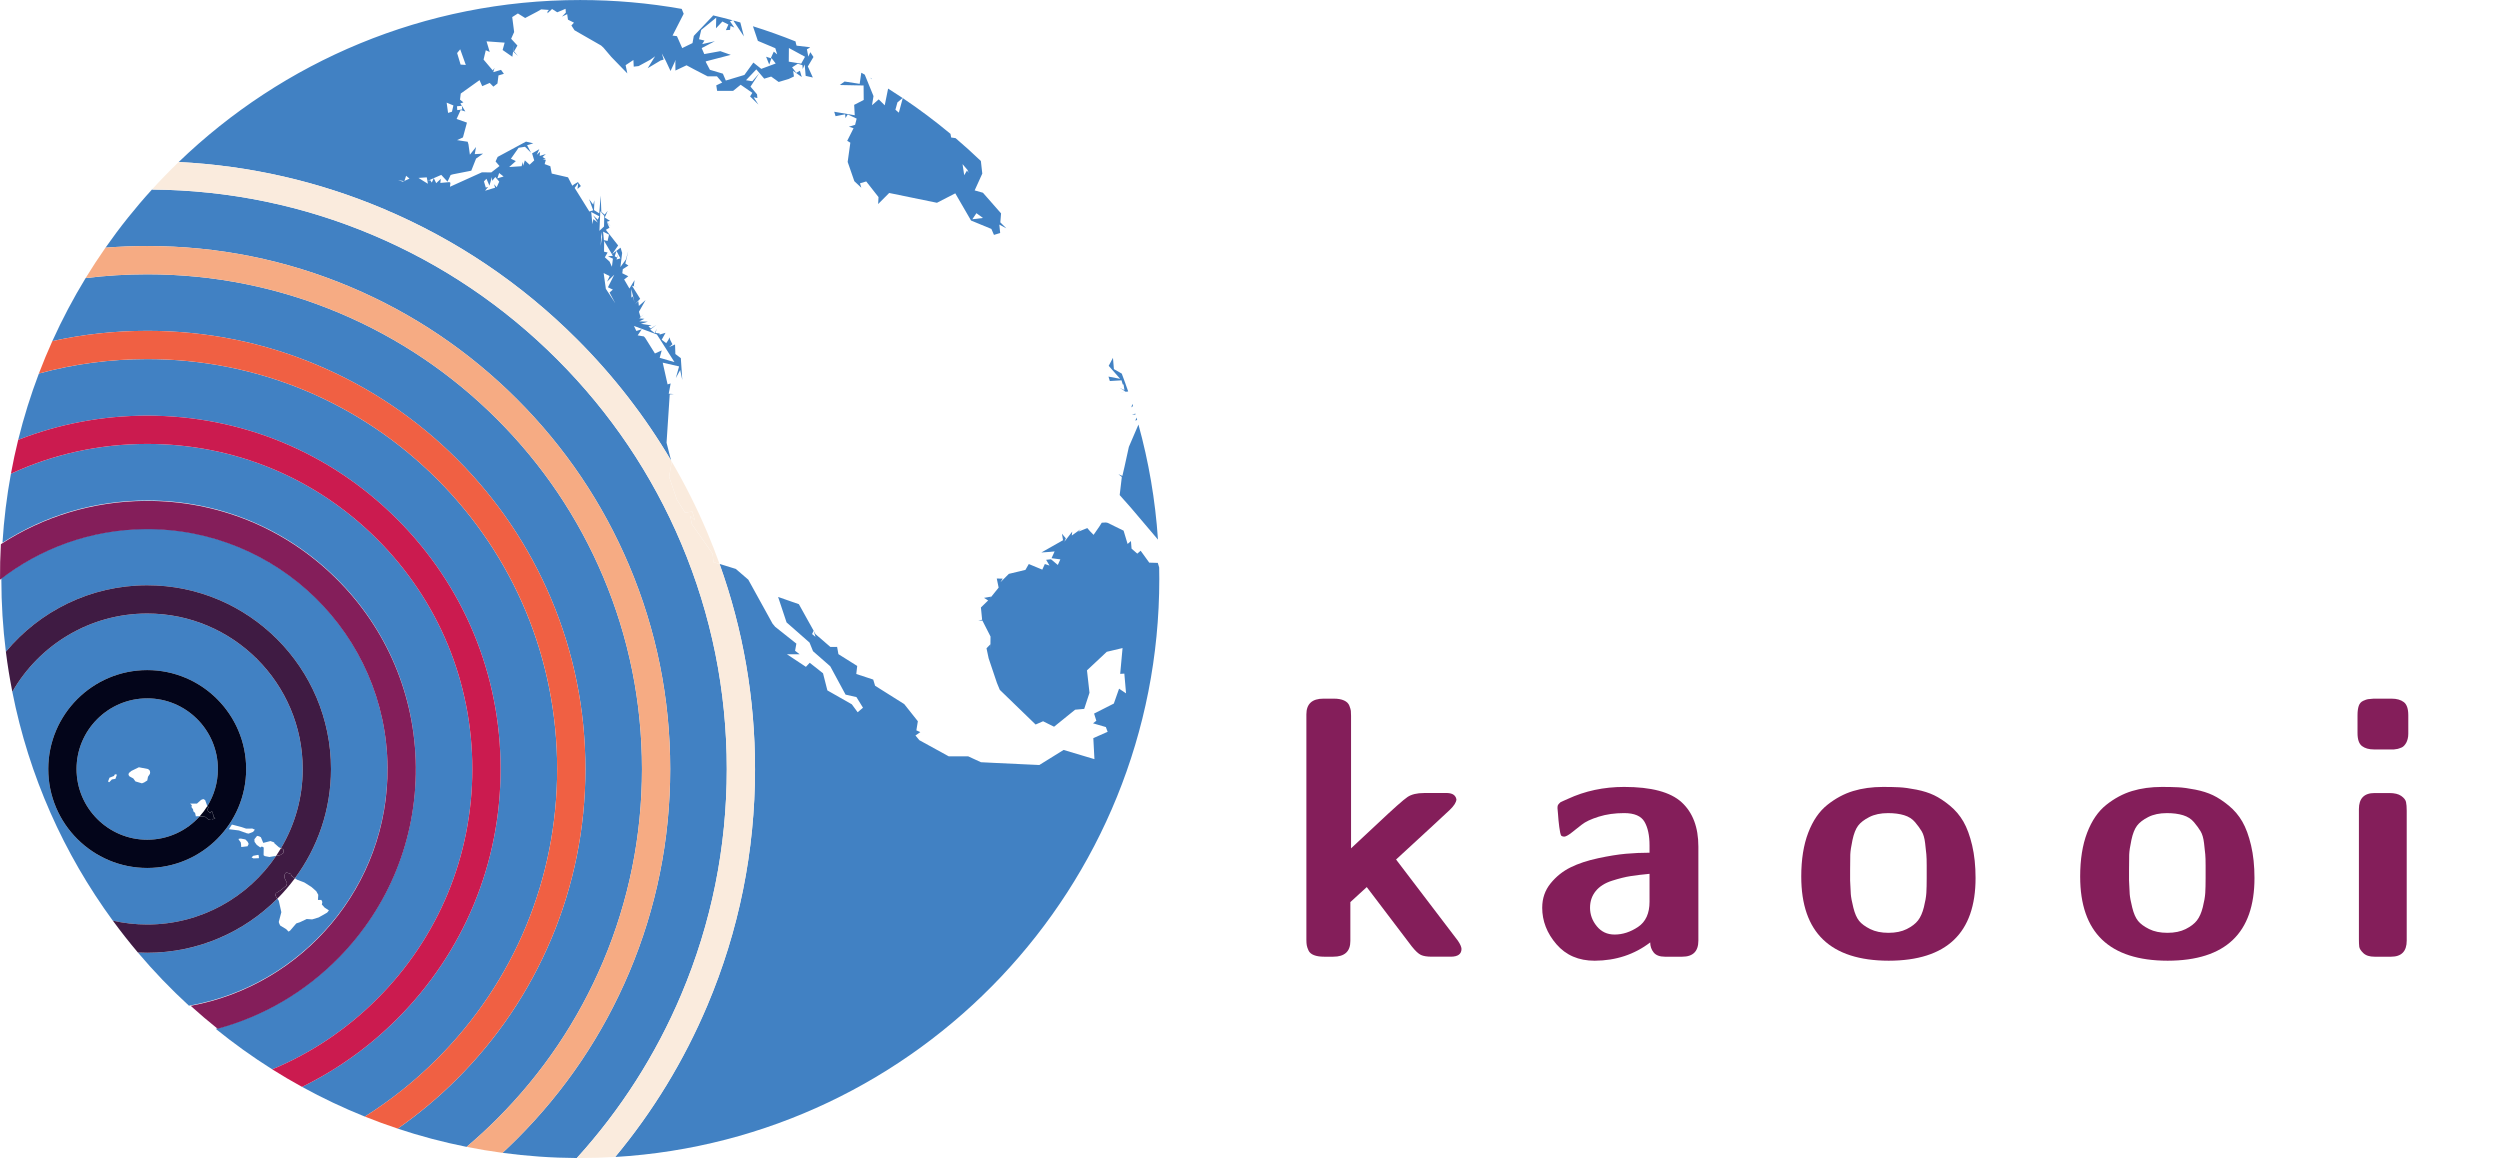 <?xml version="1.0" encoding="UTF-8"?>
<svg id="Layer_1" data-name="Layer 1" xmlns="http://www.w3.org/2000/svg" viewBox="0 0 2210.8 1024.07">
  <defs>
    <style>
      .cls-1 {
        fill: none;
      }

      .cls-2 {
        fill: #03051a;
      }

      .cls-3 {
        fill: #f06043;
      }

      .cls-4 {
        fill: #f6ab83;
      }

      .cls-5 {
        fill: #faebdd;
      }

      .cls-6 {
        fill: #cb1b4f;
      }

      .cls-7 {
        fill: #4181c3;
      }

      .cls-8 {
        fill: #3f1b43;
      }

      .cls-9 {
        fill: #841e5a;
      }
    </style>
  </defs>
  <g>
    <polygon class="cls-1" points="711.9 50.2 697.65 42.46 697.64 42.46 697.53 54.52 708.51 56.3 711.9 50.2"/>
    <polygon class="cls-1" points="445.35 156.08 441.38 153 439.84 157.74 439.85 157.74 445.35 156.08"/>
    <polygon class="cls-1" points="431.67 165.28 428.95 168.68 437.81 166.01 436.88 162.9 439.24 165.58 439.25 165.59 441.5 160.64 438 156.52 435.28 159.92 434.99 156.62 432.81 164.14 430.2 158.06 427.95 160.43 429.6 165.9 431.67 165.28"/>
    <polygon class="cls-1" points="117.87 688.38 119.78 691.03 125.51 692.71 127.47 691.94 130.23 690.2 130.87 686.9 132.57 684.38 132.56 684.38 132.77 683.28 132.51 681.52 130.97 680.08 126.89 679.29 122.81 678.5 116.12 681.77 113.94 683.63 113.62 685.28 114.58 686.6 117.87 688.38"/>
    <polygon class="cls-1" points="96.66 691.69 98.94 689.28 102.07 688.74 102.07 688.75 103.4 685.02 101.65 684.68 100.75 686.21 96.82 687.73 95.6 690.91 96.07 691.58 96.66 691.69"/>
    <polygon class="cls-1" points="534.16 200.3 534.36 190.88 530.87 186.77 530.09 204.11 534.16 200.3"/>
    <polygon class="cls-1" points="524.71 193.78 528.68 196.86 528.68 196.86 524.47 190.37 528.61 194.29 529.97 191.3 522.82 187.48 523.89 198.3 524.71 193.78"/>
    <polygon class="cls-1" points="534.04 212.37 537.29 213.08 538.58 207.53 533.33 204.83 534.04 212.37"/>
    <path class="cls-1" d="m242.46,745.55l.11-.55-3.4-1.23-6.37,1.62-2.07-4.96-1.64-.89-1.75-.34-.8.99-1.59,1.97.16,2.31,1.91,2.65,3.18,2.32,1.38-.87,1.64.89-.11,6.82,1.06.78h.01s4.09.8,4.09.8l5.94-1.01c1.48-2.2,2.9-4.44,4.26-6.73l-1.86-.91-4.14-3.66Z"/>
    <path class="cls-1" d="m246.51,796.5l2.28,10.14-2.28,8.68.37,1.21.85,1.88,5.41,3.33,2.02,2.1,1.38-.87,5.47-6.36,3.23-1.08,6-2.83,4.78.35,5.79-1.74,7.48-4.25h0s1.59-1.98,1.59-1.98l-3.77-2.44-2.49-2.76.43-2.2-.85-1.88h-3.02l.27-4.51-1.8-3.2-4.14-3.65-6.47-4.11-6.21-2.34-2.02-1.35c-4.75,6.4-9.95,12.45-15.57,18.08l1.28,1.77Z"/>
    <polygon class="cls-1" points="359.14 155.47 357.63 160.02 362.15 157.95 359.14 155.47"/>
    <polygon class="cls-1" points="357.2 160.15 357.53 160.23 357.62 160.02 357.2 160.15 352.04 159.3 356.18 160.64 357.2 160.15"/>
    <polygon class="cls-1" points="407.3 57.12 411.91 57.43 406.97 43.6 404.23 46.91 407.3 57.12"/>
    <polygon class="cls-1" points="222.45 758.21 224.09 759.1 224.1 759.11 228.98 758.91 228.82 756.6 228.34 755.94 223.93 756.8 222.45 758.21"/>
    <polygon class="cls-1" points="213.71 731.43 205.64 729.3 205.06 729.19 202.46 733.24 203.04 733.35 211.32 734.39 218.11 736.84 219.86 737.18 223.79 735.66 225.38 733.69 223.15 732.69 217.69 732.77 213.71 731.43"/>
    <path class="cls-1" d="m179.76,706.62l-1.96.76-3.66,3.28-6.05-.02,1.54,1.43-.32,1.65,1.43,1.99.26,1.76,1.54,1.44.63,2.98,2.44-.1.99.1c2.5-2.77,4.75-5.78,6.73-8.96l-1.93-5.42-1.64-.88Z"/>
    <polygon class="cls-1" points="399.66 98.81 400.95 93.25 394.98 90.77 396.23 99.84 399.66 98.81"/>
    <polygon class="cls-1" points="217.03 742.34 212.95 741.55 211.1 741.76 210.99 742.32 212.9 744.97 213.16 746.73 213.32 749.04 218.89 748.4 218.89 748.39 219.9 746.31 219.05 744.44 217.03 742.34"/>
    <polygon class="cls-1" points="370.06 157.33 374.67 160.22 378.39 162.49 377.97 160.03 377.97 160.03 377.39 156.82 370.06 157.33"/>
    <polygon class="cls-1" points="562.73 292.67 567.52 291.23 563.91 296.59 569.41 297.52 570.59 298.86 579.16 312.59 579.18 312.59 585.15 309.9 583.37 316.41 596.44 320.23 583.68 300.1 580.89 295.77 560.62 288.23 562.73 292.67"/>
    <polygon class="cls-1" points="404.36 97.37 408.73 96.86 408.44 93.56 404.12 93.97 404.36 97.37"/>
    <polygon class="cls-1" points="855.14 150.74 856.5 152.92 855.79 150.55 855.78 150.54 851.2 145.15 852.67 154.96 855.14 150.74"/>
    <polygon class="cls-1" points="863.47 188.52 863.47 188.53 859.86 193.89 869.26 192.75 863.47 188.52"/>
    <polygon class="cls-1" points="536.9 249.1 539.15 244.15 533.83 241.48 535.77 255.41 544.16 268.29 539.01 258.7 541.97 256.12 537.61 254.05 543.22 242.92 536.9 249.1"/>
    <polygon class="cls-1" points="546.77 224.93 545.15 221.85 543.61 226.59 545.43 227.73 546.77 224.93"/>
    <polygon class="cls-1" points="534.16 222.56 537.34 223.3 534.87 227.52 539.06 231.34 541.13 235.89 542.02 228.76 537.66 226.69 541.95 226.2 541.95 226.18 534.27 213.08 534.16 222.56"/>
    <polygon class="cls-1" points="548.62 228.47 546.77 224.93 546.77 224.93 545.19 229.5 548.62 228.47"/>
    <polygon class="cls-1" points="558.38 263.24 559.49 262.01 561.14 267.48 558.24 255.52 558.38 263.23 558.38 263.24"/>
    <polygon class="cls-1" points="531.15 217.51 532.44 209.37 531.9 205.25 531.15 217.51"/>
    <path class="cls-7" d="m771.04,69.67h.01c-.59-.35-1.17-.69-1.76-1.03l1.71,1.39.04-.36Z"/>
    <path class="cls-7" d="m981.45,336.95h0s10.33-.62,10.33-.62l1.08,3.6.74.13.78,4.93-4.36-2.07,5.47,3.43-5.01.71,7.21-.87c-1.82-5.31-3.71-10.57-5.69-15.8l-6.95-3.97-.83-10-3.78,7.11,10.15,11.47-10.33-1.97,1.18,3.92Z"/>
    <path class="cls-7" d="m1005.59,371.3c-.2-.69-.4-1.37-.6-2.06l-.97,2.8,1.57-.74Z"/>
    <path class="cls-7" d="m654.7,19.88c-2.08-.6-4.16-1.18-6.24-1.75l9.41,14.11-3.17-12.36Z"/>
    <path class="cls-7" d="m738.92,102.75h0l8.46-1.66.29,3.3,2-3.19,7.89,3.69-1.38,5.5-5.5,1.66,4.14,1.34-5.61,11.13,2.76,1.66-2.36,17.02,5.9,17.03,6.19,5.8-1.18-3.92,5.5-1.66,10.87,13.84-.33,6.16,9.75-9.8,42.27,8.67,16.19-8.35,13.94,24.05,17.98,7.42,2.29,5.28,4.14-1.25,1.36-.41-.76-7.44,6.21,3.3-5.32-5.26.65-7.95-16.02-18.26-7.33-2.07,6.75-14.86-1.25-11.13c-7.26-6.96-14.73-13.71-22.39-20.24l-3.88-.54-.59-3.23c-13.5-11.24-27.59-21.8-42.21-31.62l-3.47,12.86-3.03-2.56,1.78-6.51,4.6-3.87c-4.23-2.84-8.51-5.62-12.84-8.34l-2.99,14.79-5.32-5.26-5.93,5.17,1.32-8.06-7.72-18.95c-1.02-.58-2.04-1.15-3.07-1.72l-1.44,9.83-13.32-2.05-4.3,3.08,21.09.43.11,12.8-8.44,4.32.51,9.2-18.15-3.09,1.18,3.92Zm124.55,85.78h0s5.79,4.22,5.79,4.22l-9.4,1.14,3.61-5.36Zm-7.69-37.99h.01s.71,2.38.71,2.38l-1.36-2.18-2.47,4.22-1.47-9.81,4.58,5.39Z"/>
    <path class="cls-7" d="m1004.21,366.52h-.01c-.08-.27-.16-.54-.23-.8l-2.95,1.25,3.19-.45Z"/>
    <path class="cls-7" d="m992.54,420.86h0s-3.5-1.54-3.5-1.54l3.01,2.48-1.89,15.99,10.15,11.47,23.71,27.95c-2.35-35-8.23-69.04-17.26-101.76l-8.47,19.71-3.81,17.37-1.93,8.33Z"/>
    <path class="cls-7" d="m1001.33,357.16h0s-.85,3.11-.85,3.11l1.45-1.22c-.2-.63-.4-1.26-.6-1.89Z"/>
    <path class="cls-7" d="m130.19,442.57c63.44,0,123.08,24.7,167.94,69.56s69.56,104.5,69.56,167.94-24.7,123.08-69.56,167.94c-30.2,30.2-67.11,51.25-107.37,61.79,15.9,12.9,32.59,24.87,49.98,35.83,34.25-14.26,65.72-35.24,92.75-62.27,54.3-54.3,84.21-126.5,84.21-203.29s-29.91-148.99-84.21-203.29c-54.3-54.3-126.5-84.21-203.29-84.21-42.32,0-83.23,9.1-120.54,26.34-3.67,19.96-6.19,40.32-7.47,61.02,37.86-24.32,81.93-37.36,128-37.36Z"/>
    <polygon class="cls-7" points="535.77 255.42 535.77 255.41 535.76 255.4 535.77 255.42"/>
    <path class="cls-7" d="m130.19,217.57c62.43,0,123,12.23,180.03,36.35,55.08,23.29,104.54,56.64,147.01,99.11s75.82,91.93,99.11,147.01c24.12,57.03,36.35,117.6,36.35,180.03s-12.23,123-36.35,180.03c-23.29,55.08-56.64,104.54-99.11,147.01-4.21,4.21-8.5,8.33-12.85,12.37,21.52,2.89,43.46,4.44,65.74,4.58,38.79-42.76,69.79-91.26,92.3-144.5,26.72-63.18,40.27-130.29,40.27-199.48s-13.55-136.31-40.27-199.48c-25.81-61.03-62.77-115.84-109.84-162.91-47.07-47.07-101.88-84.03-162.91-109.84-61.9-26.18-127.58-39.71-195.3-40.24-14.76,16.22-28.48,33.4-41.08,51.42,12.22-.96,24.52-1.45,36.89-1.45Z"/>
    <path class="cls-7" d="m130.19,367.57c83.47,0,161.95,32.51,220.97,91.53s91.53,137.5,91.53,220.97-32.51,161.95-91.53,220.97c-24.92,24.92-53.31,45.09-84.07,60.1,17.89,9.82,36.42,18.61,55.53,26.28,22.88-14.39,44.32-31.44,63.9-51.02,68.47-68.47,106.17-159.5,106.17-256.33s-37.71-187.86-106.17-256.33-159.5-106.17-256.33-106.17c-32.82,0-64.97,4.35-95.8,12.74-7.23,19.04-13.35,38.62-18.3,58.67,35.87-14.05,74.42-21.41,114.1-21.41Z"/>
    <polygon class="cls-7" points="538.58 207.52 538.58 207.53 538.58 207.53 538.58 207.52"/>
    <polygon class="cls-7" points="377.97 160.03 377.97 160.03 377.97 160.03 377.97 160.03"/>
    <path class="cls-7" d="m130.19,292.57c52.31,0,103.06,10.25,150.84,30.46,46.14,19.52,87.58,47.46,123.17,83.04s63.52,77.02,83.04,123.17c20.21,47.78,30.46,98.53,30.46,150.84s-10.25,103.06-30.46,150.84c-19.52,46.14-47.46,87.58-83.04,123.17-16.3,16.3-33.85,30.98-52.5,44,19.8,6.58,40.14,11.98,60.93,16.12,9.27-7.85,18.26-16.09,26.92-24.76,40.18-40.18,71.73-86.97,93.77-139.07,22.81-53.93,34.38-111.22,34.38-170.29s-11.57-116.36-34.38-170.29c-22.04-52.1-53.58-98.88-93.77-139.07-40.18-40.18-86.97-71.73-139.07-93.77-53.93-22.81-111.22-34.38-170.29-34.38-18.34,0-36.52,1.12-54.47,3.34-10.91,17.89-20.75,36.51-29.44,55.75,27.35-6.04,55.4-9.09,83.91-9.09Z"/>
    <polygon class="cls-7" points="546.77 224.92 546.77 224.93 546.77 224.93 546.77 224.92"/>
    <path class="cls-7" d="m510.26,300c32.42,32.42,60.27,68.35,83.23,107.33l-4.04-15.8,2.8-42.73,3.65-.3-4.54-.33,1.71-9.07-2.72.82-4.3-19.2,14.48,3.31-2.89,10.32,3.85-7.13,1.87,8.8-1.29-19.31-4.83-3.63-.29-8.47-5.28,2.39,2.96-2.58-1.9-3.71-.71-2.37-.86,2.04-2.03,3.11-3.97-3.08,3.39-6.1-5.43,1.63.33-.99-3.82-.54,1.14-3.73-1.78,3.92-3.97-3.08,5.5-4.24-5.03,3.21-2.05-1.88,2.71-.82-9.4-1.45,6.14-1.85-7.57-.31,4.54-2.26-4.54-.33,4.07-3.81-2.96,2.58-1.4-4.66,5.86-10.32-5.93,5.17-.46-4.14-2.96,2.58,4.57-4.76-7.22-11.55,5.75,1.75-4.14-1.34.65-5.36-4.54,7.43-4.68-8.04,3.68-2.8-5.32-2.67.47-3.62,4.96-3.19-2.72-1.77,2.6-11.03-2.18,7.52-4.79,6.61,1.54-12.49-1.4-4.66-3.67,2.8-3.68,2.8,5.21-7.54-10.87-13.84,3.19-1.85-2.12-4.44,3.25,3.3-3.5-4.12,2.79-.84-4.61-2.89,2.65-5.97-2.72,3.4-2.93-2.5-.58-14.35-1.27,15.71-4.61-2.89.35-8.66-1.11,3.81-3.65-4.87,3.69,9.94-3.43,1.03-12.98-20.87,3.14-4.33-.6,5.26,2.96-2.58-2.61-3.49-3.18,1.85-1.78,1.34-3.79-7.41-14.4-3.33-1.25-6.49-5.01-1.88,1.04-3.79-2.94.08,2.72-.82-2.71-1.77,2.96-2.58-5.5,1.66.4-3.6-2.96,2.58,2.25-4.95-6.37,3.7,1.87,6.21-4.07,3.81-4.19-3.82-1.53,4.74-.25-3.4-1.11,3.81-11,.73,5.9-5.25-4.36-2.07,6.82-9.71,5.65-.9,5.32,5.26-3.47-6.62,5.5-1.66-6.46-1.53-25.08,13.52-1.83,4.03,3.47,4.03-7.26,5.66-8.29-.09-28.26,12.78.42-3.51-.96-.6-7.97.71.4-3.6-4.07,3.81-2.12-4.44-1.78,3.92-1.43-2.15-2.43.73h0s0,0,0,0l.42,2.46-3.72-2.27-4.61-2.89,7.33-.51.58,3.21h0s5.63-2.5,5.63-2.5l6.61-2.88,5.54,6,2.74-5.9,2-.6,16.26-3.2,4.25-10.73,6.17-4.35-7.35.43,1.14-6.31-5.43,6.8-1.25-9.07-.71-2.37-9.4-1.45,5.21-2.37,3.54-13.1-9.15-3.22,3.61-7.95,4.14,1.34-3.08-5.04.29,3.3-4.37.51-.24-3.4,4.32-.41-1.36-2.18,2.72-.82-3.01-2.48.65-5.36,16.61-11.86,2.39,5.34,6.61-2.88,3.25,3.3,3.61-2.78.89-7.13,4.79-1.44-2.54-3.51-6.86,2.06,1.14-3.73-1.6,2.18-8.11-9.59,1.96-8.25,3.5,1.53-2.83-9.4,16.01,1.15-1.78,6.51,8.58,5.97,1.71-11.65-.89,7.13,4.21,3.9-3.5-4.12,2.96-5.17-5.54-6,2.65-5.97-1.71-13.21,5.03-3.21,6.43,4.03,10.96-5.79,3.18-1.85,6.93.5-1.21,1.17-.15,1.83,4.07-3.81,4.61,2.89,7.33-3.1.25,3.4-3.46,3.54,4.64-2.2.69,4.87,5.33,2.67-2.3,2.47,2.76,4.25,23.54,13.5,2.05,1.88,6.99,8.23,14.12,14.55-1.5-7.3,6.88-4.57.29,5.88,4.29-.49,10.32-5.6,4.29-3.07-2,3.19-4.57,7.35,11.42-6.82,2.72-.82-1.65-5.47,3.54,6.6,4.19,8.99,3.63-7.87.86-2.04-.22,1.85.04,7.65,9.82-4.65,7.15,3.82,11.54,5.97h8.26l4.61,5.48-5.26,2.47.76,4.85h14.18l6.64-5.38,10.33,7.14-2,3.19,7.39,7.22-4.21-6.49,3.26.71-.29-3.3-5.79-6.81,7.68-11.76-6.08,7-5.57-.91,9.11-9.6,7,8.23,6.14-1.85,6.65,4.77,8.93-2.69,4.57-2.18-.71-4.95,7.64,5.45-1.67-5.56-3.18,1.85-3.72-4.85,5.03-3.21,4.12,1.26.24,3.4,1.76-4,.85,10.08,6.36,1.47-4.43-9.81,4.97-8.36-2.76-4.25-1.78,3.92-1.25-6.48,2.86-1.57c-.25-.11-.5-.22-.75-.32l-11.25-1.32-.47-1.55-.47-2.2c-12.32-4.94-24.88-9.42-37.65-13.41l4.36,12.93,15.43,6.49.47,1.55,1.18,3.92-3.01-2.48-2.67,5.88-4.14-1.34,2.78,6.92,2-5.77,3.72,4.85-12.76,4.73-6.98-5.56-7.93,10.94-16.43,4.95-2.61-6.08-11.47-3.41-3.47-6.62-.25-.82,22.18-5.78-9.25-3.28-14.19,2.58-2.29-5.28,11.65-6.09-11.22,2.58,2-3.19-4.79-1.14,1.96-8.25,13.25-10.85-.21,9.42,5.68-5.99,5.32,2.67-2.25,4.95,3.68-.22.42-3.51,3.4,1.47-3.87-5.61,2.51-.76c-5.89-1.61-11.83-3.11-17.81-4.51l.33.32-15.92,16.73-1.11,1.23-1.14,6.31-9.11,4.43-4.65-10.54-3.9-.52,9.86-19.28-1.74-4.32c-29.15-5.16-59.15-7.85-89.78-7.85C375.21.03,250.07,54.59,158.02,143.28c62.73,3.18,123.63,17.11,181.39,41.54,64.01,27.07,121.49,65.83,170.85,115.19Zm70.63-4.23l2.79,4.33,12.76,20.13-13.07-3.82,1.78-6.51-5.97,2.69h-.02l-8.57-13.73-1.18-1.34-5.5-.93,3.61-5.36-4.79,1.44-2.11-4.44,20.27,7.54Zm-19.75-28.29l-1.65-5.47-1.11,1.23h0s-.14-7.72-.14-7.72l2.9,11.96Zm-29.99-49.97l.75-12.26.54,4.12-1.29,8.14Zm14,4.34l1.62,3.08h0s0,0,0,0h0s1.85,3.54,1.85,3.54l-3.43,1.03h0,0l1.58-4.57h0s-1.34,2.8-1.34,2.8l-1.82-1.14,1.54-4.74Zm-3.18,34.27l-2.96,2.58,5.15,9.59-8.39-12.88h0s-.01-.01-.01-.01h0s-1.94-13.92-1.94-13.92l5.32,2.67-2.25,4.95,6.32-6.18-5.61,11.13,4.36,2.07Zm-.02-29.94v.02s-4.29.49-4.29.49l4.36,2.07-.89,7.13-2.07-4.55-4.19-3.82,2.47-4.22-3.18-.74.11-9.48,7.68,13.1Zm-3.37-18.65h0s0,0,0,0h0s-1.29,5.55-1.29,5.55l-3.25-.71-.71-7.54,5.25,2.7Zm-7.72-20.77h.01s0,.01,0,.01l3.49,4.11-.2,9.42-4.07,3.81.78-17.34h0Zm-.89,4.54l-1.36,2.99-4.14-3.92,4.21,6.49h0s-3.97-3.08-3.97-3.08l-.82,4.52-1.07-10.82,7.15,3.82Zm-88.59-38.3l3.97,3.08-5.5,1.66h0l1.54-4.74Zm-11.18,5.06l2.61,6.08,2.18-7.52.29,3.3,2.72-3.4,3.5,4.12-2.25,4.95h0s-2.36-2.69-2.36-2.69l.93,3.11-8.86,2.67,2.72-3.4-2.07.62-1.65-5.47,2.25-2.37Zm267.44-115.6h.01l14.25,7.74-3.39,6.1-10.98-1.78.11-12.06Zm-290.68,1.13h.01,0s4.95,13.84,4.95,13.84l-4.61-.31-3.07-10.21,2.73-3.31h0Zm-6.01,49.66l-1.29,5.56-3.43,1.03-1.25-9.07,5.97,2.48Zm-43.75,66.9l.42-.13h0s0,0,0,0l1.51-4.55,3.01,2.48-4.52,2.07h-.01s-.09.21-.09.21l-.33-.08-1.02.49-4.14-1.34,5.16.85Z"/>
    <path class="cls-7" d="m5.2,576.35c29.83-35.89,74.79-58.78,125-58.78,89.6,0,162.5,72.9,162.5,162.5,0,36.14-11.86,69.55-31.89,96.57l2.02,1.35,6.21,2.34,6.47,4.11,4.14,3.65,1.8,3.2-.27,4.51h3.02l.85,1.88-.43,2.2,2.49,2.76,3.77,2.44-1.59,1.97h0s-7.48,4.26-7.48,4.26l-5.79,1.74-4.78-.35-6,2.83-3.23,1.08-5.47,6.36-1.38.87-2.02-2.1-5.41-3.33-.85-1.88-.37-1.21,2.28-8.68-2.28-10.14-1.28-1.77c-29.44,29.54-70.14,47.84-115.04,47.84-2.76,0-5.5-.07-8.23-.21,14.03,16.61,29.11,32.3,45.12,46.99,99.65-17.51,175.61-104.69,175.61-209.29,0-117.17-95.33-212.5-212.5-212.5-48.47,0-93.2,16.33-129,43.75,0,.25,0,.5,0,.75,0,21.77,1.36,43.23,4,64.28Z"/>
    <polygon class="cls-7" points="406.96 43.59 406.97 43.6 406.97 43.59 406.96 43.59"/>
    <polygon class="cls-7" points="357.62 160.02 357.62 160.02 357.63 160.02 357.62 160.02"/>
    <path class="cls-7" d="m1025.19,512.07c0-3.43-.04-6.84-.11-10.25l-1.22-4.04-7.55-.22-7.61-10.54-2.96,2.58-5.08-4.44-.54-6.7-2.96,2.58-3.54-11.77-14.08-6.9-1.58-.33-3.67.21-2,3.19-5.21,7.54-3.25-3.3-2.29-2.7-8,3.21,2.25-2.37-8,5.79.42-3.51-6.96,8.96,1.29-2.97-3.43-4.14.96,5.77-19.17,10.85,7.33-.51,4.39-.43-2.72,5.99,7.79,1.04-2.25,4.95-6.04-5.04-4.29.49,3,5.07-4.14-1.34-2.25,4.95-11.94-4.96-2.96,5.17-14.68,3.53-7.43,7.41,2-3.19-5.25-.11,1.65,8.06-8.17,10.12,1.61-2.18-6.37,1.11,3.65,2.29-6.39,6.2,1.07,10.82-3.43,1.03,3.65-.3,7.21,14.14-.13,11.98-.04-5.07-3.38,3.51,1.89,8.88,7.33,21.77,2.53,6.1,31.67,30.66,6.61-2.88,9.71,4.83,18.62-15.05,8.04-.73,4.67-14.24-2.22-19.83,17.5-16.41,13.96-3.31-2.09,22.82,3.67-.21,1.51,17.46-6.17-4.15-4.63,13.16-17.46,8.86,1.97,6.34-2.91,2.28,11.34,3.3,1.58,4.2-12.66,5.59.98,18.59-27.27-8.14-21.47,13.32-39.44-1.85-12.18-.61-11.22-5.18h-17.22l-26.06-14.33-3.43-4.14,4.32-2.99-3.5-1.53,1.31-8.06-12.05-15.18-25.77-16.22-1.65-5.47-14.97-4.94.82-7.11-16.62-10.42-1.16-6.42-5.99.02-13.16-11.37-1.53-2.75,1.57,5.23-3.01-2.48,1.31-2.89.05-.1-4.9-8.77-8.15-14.66-18.37-6.41,7.48,22.52,20.33,17.85,3.08,7.63,15.23,13.33,13.54,25.06,9.62,2.18,5.79,9.4-4.72,4-5.15-7.01-21.62-12.3-3.86-15.15-11.76-9.29-3.36,3.6-16.84-11.15h11.22l-3.97-3.07,1.14-6.31-18.73-14.86-2.32-2.78-21.45-38.9-11.04-9.51-14.01-4.34-.38-.11c20.83,58.03,31.38,118.91,31.38,181.4,0,72.56-14.21,142.95-42.24,209.22-20.56,48.62-47.87,93.47-81.45,133.86,268.42-15.93,481.19-238.65,481.19-511.08Z"/>
    <polygon class="cls-7" points="202.45 733.25 202.46 733.24 202.45 733.24 202.45 733.25"/>
    <polygon class="cls-7" points="530.86 186.76 530.87 186.77 530.87 186.77 530.86 186.76"/>
    <path class="cls-7" d="m130.19,742.57c18.4,0,34.96-7.99,46.41-20.68l-.99-.1-2.44.1-.63-2.98-1.54-1.44-.26-1.76-1.43-1.99.32-1.65-1.54-1.43,6.05.02,3.66-3.28,1.96-.76,1.64.88,1.93,5.42c5.93-9.55,9.36-20.81,9.36-32.85,0-34.46-28.04-62.5-62.5-62.5s-62.5,28.04-62.5,62.5,28.04,62.5,62.5,62.5Zm-16.25-58.94l2.18-1.86,6.69-3.27,4.08.79,4.08.79,1.54,1.44.26,1.76-.21,1.1h.01s-1.7,2.52-1.7,2.52l-.64,3.3-2.76,1.74-1.96.77-5.73-1.68-1.91-2.65-3.29-1.78-.96-1.32.32-1.65Zm-17.12,4.1l3.93-1.52.9-1.53,1.75.34-1.33,3.73h0s-3.13.53-3.13.53l-2.28,2.41-.59-.11-.47-.67,1.22-3.18Z"/>
    <path class="cls-7" d="m130.19,817.57c47.41,0,89.29-24.12,114.02-60.72l-5.94,1.01-4.09-.79h-.01s-1.06-.79-1.06-.79l.11-6.82-1.64-.89-1.38.87-3.18-2.32-1.91-2.65-.16-2.31,1.59-1.97.8-.99,1.75.34,1.64.89,2.07,4.96,6.37-1.62,3.4,1.23-.11.55,4.14,3.66,1.86.91c12.21-20.53,19.23-44.48,19.23-70.05,0-75.82-61.68-137.5-137.5-137.5-50.97,0-95.54,27.87-119.29,69.18,14.71,74.56,45.61,143.31,88.88,202.43,9.79,2.22,19.96,3.4,30.41,3.4Zm88.7-69.18h0s-5.57.65-5.57.65l-.16-2.31-.26-1.76-1.91-2.65.11-.56,1.85-.21,4.08.79,2.02,2.1.85,1.87-1.01,2.08Zm9.45,7.55l.48.66.16,2.31-4.88.2h0s-1.64-.9-1.64-.9l1.48-1.41,4.41-.86Zm-2.96-22.25l-1.59,1.97-3.93,1.52-1.75-.34-6.79-2.45-8.28-1.04-.58-.11h0s0,0,0,0h0s2.6-4.05,2.6-4.05l.58.11,8.07,2.13,3.98,1.34,5.46-.08,2.23,1Zm-95.19-141.12c48.25,0,87.5,39.25,87.5,87.5s-39.25,87.5-87.5,87.5-87.5-39.25-87.5-87.5,39.25-87.5,87.5-87.5Z"/>
    <path class="cls-2" d="m181.55,722.37l2.6,2.21,3.71-.42-.11.55h.01s2.66-1.21,2.66-1.21l-1.65-.88-.16-2.31-1.06-.78.32-1.65-1.17-.23-.9,1.54-2.02-2.11-.26-1.76.79-.98-.37-1.22-.58-.11-.03-.09c-1.98,3.19-4.23,6.19-6.73,8.96l4.95.48Z"/>
    <path class="cls-2" d="m130.19,767.57c48.25,0,87.5-39.25,87.5-87.5s-39.25-87.5-87.5-87.5-87.5,39.25-87.5,87.5,39.25,87.5,87.5,87.5Zm0-150c34.46,0,62.5,28.04,62.5,62.5,0,12.05-3.43,23.3-9.36,32.85l.03.09.58.11.37,1.22-.79.98.26,1.76,2.02,2.11.9-1.54,1.17.23-.32,1.65,1.06.78.16,2.31,1.65.88-2.66,1.21h-.01s.11-.55.11-.55l-3.71.42-2.6-2.21-4.95-.48c-11.45,12.69-28.01,20.68-46.41,20.68-34.46,0-62.5-28.04-62.5-62.5s28.04-62.5,62.5-62.5Z"/>
    <path class="cls-6" d="m442.69,680.07c0-83.47-32.51-161.95-91.53-220.97s-137.5-91.53-220.97-91.53c-39.68,0-78.23,7.36-114.1,21.41-2.43,9.87-4.58,19.85-6.43,29.93,37.3-17.24,78.22-26.34,120.54-26.34,76.79,0,148.99,29.91,203.29,84.21,54.3,54.3,84.21,126.5,84.21,203.29s-29.91,148.99-84.21,203.29c-27.03,27.03-58.49,48.01-92.75,62.27,8.61,5.42,17.4,10.6,26.35,15.51,30.76-15.01,59.16-35.18,84.07-60.1,59.02-59.02,91.53-137.5,91.53-220.97Z"/>
    <path class="cls-9" d="m367.72,678.74c-.46-63.44-25.6-122.9-70.78-167.43-45.18-44.53-105-68.8-168.44-68.34-46.07.33-90.05,13.7-127.73,38.29-.57,10.39-.83,20.86-.76,31.4,35.59-27.69,80.2-44.34,128.67-44.69,117.17-.85,213.19,93.78,214.03,210.95.76,104.59-74.57,192.32-174.09,210.56,7.73,6.99,15.68,13.76,23.83,20.27,40.18-10.83,76.93-32.15,106.92-62.57,44.53-45.18,68.8-105,68.34-168.44Z"/>
    <path class="cls-8" d="m244.53,756.79l3.13-.54,2.76-1.75.42-2.19-.37-1.21-2.01-.98c-1.36,2.28-2.77,4.53-4.26,6.73l.32-.06Z"/>
    <path class="cls-8" d="m257.14,772.9l-3.4-1.23-1.27.32-1.01,2.09.16,2.31,2.17,4.41-.43,2.2-5.04,4.15-4.14,2.62-.91,1.54,1.33,2.54.63.88c5.62-5.63,10.82-11.68,15.57-18.08l-2.81-1.87-.85-1.87Z"/>
    <path class="cls-8" d="m245.24,794.73l-.63-.88-1.33-2.54.91-1.54,4.14-2.62,5.04-4.15.43-2.2-2.17-4.41-.16-2.31,1.01-2.09,1.27-.32,3.4,1.23.85,1.87,2.81,1.87c20.03-27.02,31.89-60.43,31.89-96.57,0-89.6-72.9-162.5-162.5-162.5-50.21,0-95.17,22.89-125,58.78,1.49,11.93,3.4,23.73,5.71,35.39,23.75-41.3,68.33-69.18,119.29-69.18,75.82,0,137.5,61.68,137.5,137.5,0,25.57-7.02,49.52-19.23,70.05l2.01.98.37,1.21-.42,2.19-2.76,1.75-3.13.54-.32.06c-24.73,36.61-66.61,60.72-114.02,60.72-10.45,0-20.62-1.18-30.41-3.4,7.07,9.66,14.47,19.06,22.18,28.19,2.73.14,5.47.21,8.23.21,44.9,0,85.6-18.31,115.04-47.84Z"/>
    <path class="cls-3" d="m487.24,830.91c20.21-47.78,30.46-98.53,30.46-150.84s-10.25-103.06-30.46-150.84c-19.52-46.14-47.46-87.58-83.04-123.17s-77.02-63.52-123.17-83.04c-47.78-20.21-98.53-30.46-150.84-30.46-28.51,0-56.55,3.05-83.91,9.09-4.24,9.4-8.21,18.95-11.89,28.64,30.83-8.39,62.98-12.74,95.8-12.74,96.83,0,187.86,37.71,256.33,106.17s106.17,159.5,106.17,256.33-37.71,187.86-106.17,256.33c-19.58,19.58-41.02,36.64-63.9,51.02,9.55,3.83,19.25,7.39,29.08,10.65,18.65-13.02,36.19-27.69,52.5-44,35.58-35.58,63.52-77.02,83.04-123.17Z"/>
    <path class="cls-4" d="m556.34,860.1c24.12-57.03,36.35-117.6,36.35-180.03s-12.23-123-36.35-180.03c-23.29-55.08-56.64-104.54-99.11-147.01s-91.93-75.82-147.01-99.11c-57.03-24.12-117.6-36.35-180.03-36.35-12.38,0-24.68.49-36.89,1.45-6.13,8.77-11.99,17.73-17.58,26.89,17.95-2.22,36.13-3.34,54.47-3.34,59.07,0,116.36,11.57,170.29,34.38,52.1,22.04,98.88,53.58,139.07,93.77,40.18,40.18,71.73,86.97,93.77,139.07,22.81,53.93,34.38,111.22,34.38,170.29s-11.57,116.36-34.38,170.29c-22.04,52.1-53.58,98.88-93.77,139.07-8.67,8.67-17.66,16.9-26.92,24.76,10.47,2.09,21.06,3.85,31.75,5.29,4.35-4.03,8.64-8.15,12.85-12.37,42.47-42.47,75.82-91.93,99.11-147.01Z"/>
    <path class="cls-5" d="m591.74,421.68l6.84,20.13,7.22,11.55,6.39-1.03,2.36,7.84-4.14-3.92,1.4,7.24,18.4,26.19.69,7.46,5.41,1.53c-3.36-9.35-6.97-18.63-10.86-27.82-9.29-21.96-19.95-43.16-31.95-63.52l.42,1.66-2.18,12.69Z"/>
    <path class="cls-5" d="m667.69,680.07c0-62.49-10.55-123.37-31.38-181.4l-5.41-1.53-.69-7.46-18.4-26.19-1.4-7.24,4.14,3.92-2.36-7.84-6.39,1.03-7.22-11.55-6.84-20.13,2.18-12.69-.42-1.66c-22.97-38.98-50.81-74.91-83.23-107.33-49.36-49.36-106.84-88.11-170.85-115.19-57.77-24.43-118.66-38.36-181.39-41.54-8.14,7.85-16.03,15.95-23.64,24.32,67.71.54,133.4,14.06,195.3,40.24,61.03,25.81,115.84,62.77,162.91,109.84,47.07,47.07,84.03,101.88,109.84,162.91,26.72,63.18,40.27,130.29,40.27,199.48s-13.55,136.31-40.27,199.48c-22.52,53.23-53.51,101.73-92.3,144.5,1.02,0,2.05.02,3.07.02,10.34,0,20.62-.32,30.81-.92,33.57-40.39,60.88-85.24,81.45-133.86,28.03-66.27,42.24-136.67,42.24-209.22Z"/>
  </g>
  <g>
    <path class="cls-9" d="m1155.26,831.23v-199.51c0-9.26,5.05-13.89,15.14-13.89h9.21c3.62,0,6.61.54,8.97,1.62,2.36,1.08,3.92,2.62,4.69,4.63s1.21,3.52,1.32,4.55c.11,1.03.17,2.52.17,4.47v117.11c6.07-5.66,13.73-12.81,22.99-21.45,14.5-13.68,23.5-21.68,27-23.99,3.5-2.31,8.33-3.47,14.5-3.47h20.83c4.63.21,7.25,2.11,7.87,5.71-.21,2.57-2.16,5.63-5.86,9.18s-19.54,18.18-47.52,43.9c.21.21,18.41,24.12,54.62,71.75,2.06,2.98,3.14,5.4,3.24,7.25,0,4.63-3.19,6.94-9.57,6.94h-16.66c-4.22,0-7.43-.51-9.64-1.54-2.21-1.03-4.91-3.55-8.1-7.56l-39.81-52.46-14.5,13.27v34.41c0,9.26-5.05,13.89-15.16,13.89h-8.07c-3.63,0-6.62-.46-8.98-1.39s-3.95-2.29-4.78-4.09c-.82-1.8-1.35-3.34-1.56-4.63-.22-1.29-.33-2.85-.33-4.71Z"/>
    <path class="cls-9" d="m1363.81,802.68c0-8.23,2.46-15.38,7.38-21.45,4.92-6.07,10.82-10.8,17.71-14.2s15.04-6.09,24.46-8.1,17.58-3.32,24.46-3.93,13.85-.93,20.89-.93v-6.46c0-8.82-1.49-15.79-4.46-20.9-2.97-5.11-8.97-7.67-18-7.67-8.25,0-15.76,1.06-22.52,3.18-6.76,2.12-11.77,4.48-15.02,7.09-3.25,2.61-6.32,5.03-9.2,7.24-2.88,2.22-5,3.32-6.37,3.32l-1.26-.21-1.26-.63c-.63-1.03-1.21-3.59-1.73-7.7-.53-4.11-.89-7.86-1.1-11.25l-.47-5.39c0-1.03.08-1.8.24-2.31.16-.51.55-1.1,1.18-1.77.63-.67,1.1-1.1,1.41-1.31.31-.2,1.23-.61,2.75-1.23,1.52-.62,2.7-1.14,3.54-1.57,15.2-7.07,31.8-10.61,49.8-10.61,24.06,0,41.01,4.53,50.87,13.58,9.86,9.05,14.79,22.12,14.79,39.19v83.17c0,9.46-4.77,14.2-14.3,14.2h-15.23c-4.66,0-8-1.26-10.02-3.78-2.02-2.52-3.03-5.48-3.03-8.87-13.98,10.7-30.34,16.1-49.08,16.2-14.19,0-25.47-4.86-33.86-14.58-8.38-9.72-12.58-20.5-12.58-32.33Zm42.28,0c0,6.07,2,11.55,6,16.43,4,4.89,9.23,7.33,15.7,7.33,7.18,0,14.13-2.26,20.84-6.79,6.72-4.53,10.08-11.93,10.08-22.22v-24.69c-6.46.62-12.03,1.29-16.69,2.01-4.67.72-10.15,2.08-16.46,4.09s-11.13,5.07-14.46,9.18c-3.33,4.12-5,9-5,14.66Z"/>
    <path class="cls-9" d="m1592.88,775.22c0-15.12,2.05-28.06,6.17-38.81,4.11-10.75,9.76-18.98,16.95-24.69,7.19-5.71,14.77-9.77,22.73-12.19,7.96-2.42,16.77-3.63,26.43-3.63,5.45,0,10.25.1,14.41.31,4.16.21,9.22.9,15.19,2.08,5.96,1.18,11.15,2.83,15.57,4.94,4.42,2.11,9.07,5.17,13.95,9.18,4.88,4.01,8.89,8.74,12.03,14.2,3.13,5.45,5.7,12.45,7.71,20.98,2,8.54,3.01,18.16,3.01,28.85,0,48.66-25.59,73.03-76.76,73.14-51.59-.1-77.38-24.89-77.38-74.37Zm43.2,3.24c.21,5.45.41,9.54.62,12.27.21,2.73.96,6.69,2.24,11.88,1.29,5.2,2.99,9.1,5.1,11.73,2.11,2.62,5.39,5.04,9.82,7.25,4.43,2.21,9.82,3.32,16.16,3.32s11.73-1.1,16.16-3.32c4.43-2.21,7.76-4.76,9.98-7.64,2.21-2.88,3.94-6.79,5.18-11.73,1.24-4.94,1.96-9.13,2.17-12.58.21-3.45.31-7.84.31-13.19v-10.96c0-4.42-.1-7.74-.31-9.95-.21-2.21-.57-5.53-1.08-9.95-.52-4.42-1.52-7.89-3.01-10.42-1.5-2.52-3.46-5.22-5.88-8.1-2.42-2.88-5.64-4.94-9.67-6.17s-8.76-1.85-14.23-1.85c-6.5,0-12.01,1.16-16.55,3.47-4.54,2.31-7.86,4.89-9.97,7.71-2.11,2.83-3.76,7.05-4.95,12.65-1.19,5.61-1.83,9.93-1.93,12.96-.1,3.04-.15,7.69-.15,13.96v8.64Z"/>
    <path class="cls-9" d="m1839.53,775.22c0-15.12,2.05-28.06,6.17-38.81,4.11-10.75,9.76-18.98,16.95-24.69,7.19-5.71,14.77-9.77,22.73-12.19,7.96-2.42,16.77-3.63,26.43-3.63,5.45,0,10.25.1,14.41.31,4.16.21,9.22.9,15.19,2.08,5.96,1.18,11.15,2.83,15.57,4.94,4.42,2.11,9.07,5.17,13.95,9.18,4.88,4.01,8.89,8.74,12.03,14.2,3.13,5.45,5.7,12.45,7.71,20.98,2,8.54,3.01,18.16,3.01,28.85,0,48.66-25.59,73.03-76.76,73.14-51.59-.1-77.38-24.89-77.38-74.37Zm43.2,3.24c.21,5.45.41,9.54.62,12.27.21,2.73.96,6.69,2.24,11.88,1.29,5.2,2.99,9.1,5.1,11.73,2.11,2.62,5.39,5.04,9.82,7.25,4.43,2.21,9.82,3.32,16.16,3.32s11.73-1.1,16.16-3.32c4.43-2.21,7.76-4.76,9.98-7.64,2.21-2.88,3.94-6.79,5.18-11.73,1.24-4.94,1.96-9.13,2.17-12.58.21-3.45.31-7.84.31-13.19v-10.96c0-4.42-.1-7.74-.31-9.95-.21-2.21-.57-5.53-1.08-9.95-.52-4.42-1.52-7.89-3.01-10.42-1.5-2.52-3.46-5.22-5.88-8.1-2.42-2.88-5.64-4.94-9.67-6.17s-8.76-1.85-14.23-1.85c-6.5,0-12.01,1.16-16.55,3.47-4.54,2.31-7.86,4.89-9.97,7.71-2.11,2.83-3.76,7.05-4.95,12.65-1.19,5.61-1.83,9.93-1.93,12.96-.1,3.04-.15,7.69-.15,13.96v8.64Z"/>
    <path class="cls-9" d="m2084.8,648.23v-15.74c0-3.39.36-6.15,1.08-8.25.72-2.11,2.03-3.6,3.93-4.47,1.9-.87,3.32-1.36,4.24-1.47.93-.1,2.57-.26,4.94-.46h16.05c4.42,0,7.97,1,10.65,3.01,2.67,2.01,4.01,5.89,4.01,11.65v16.36c0,1.65-.18,3.16-.54,4.55-.36,1.39-.8,2.55-1.31,3.47-.52.93-1.13,1.77-1.85,2.55-.72.77-1.47,1.31-2.24,1.62s-1.62.62-2.55.93-1.65.46-2.16.46-1.18.1-2.01.31h-17.74c-4.42,0-7.95-1-10.57-3.01s-3.93-5.84-3.93-11.5Zm1.23,182.07v-114.8c0-9.46,4.63-14.2,13.89-14.2h12.96c4.63,0,8.15.85,10.57,2.55,2.42,1.7,3.83,3.5,4.24,5.4.41,1.91.62,4.5.62,7.79v114.8c0,9.46-4.63,14.2-13.89,14.2h-14.5c-4.42,0-7.74-1.05-9.95-3.16-2.21-2.11-3.42-3.99-3.63-5.63-.21-1.64-.31-3.96-.31-6.94Z"/>
  </g>
</svg>
